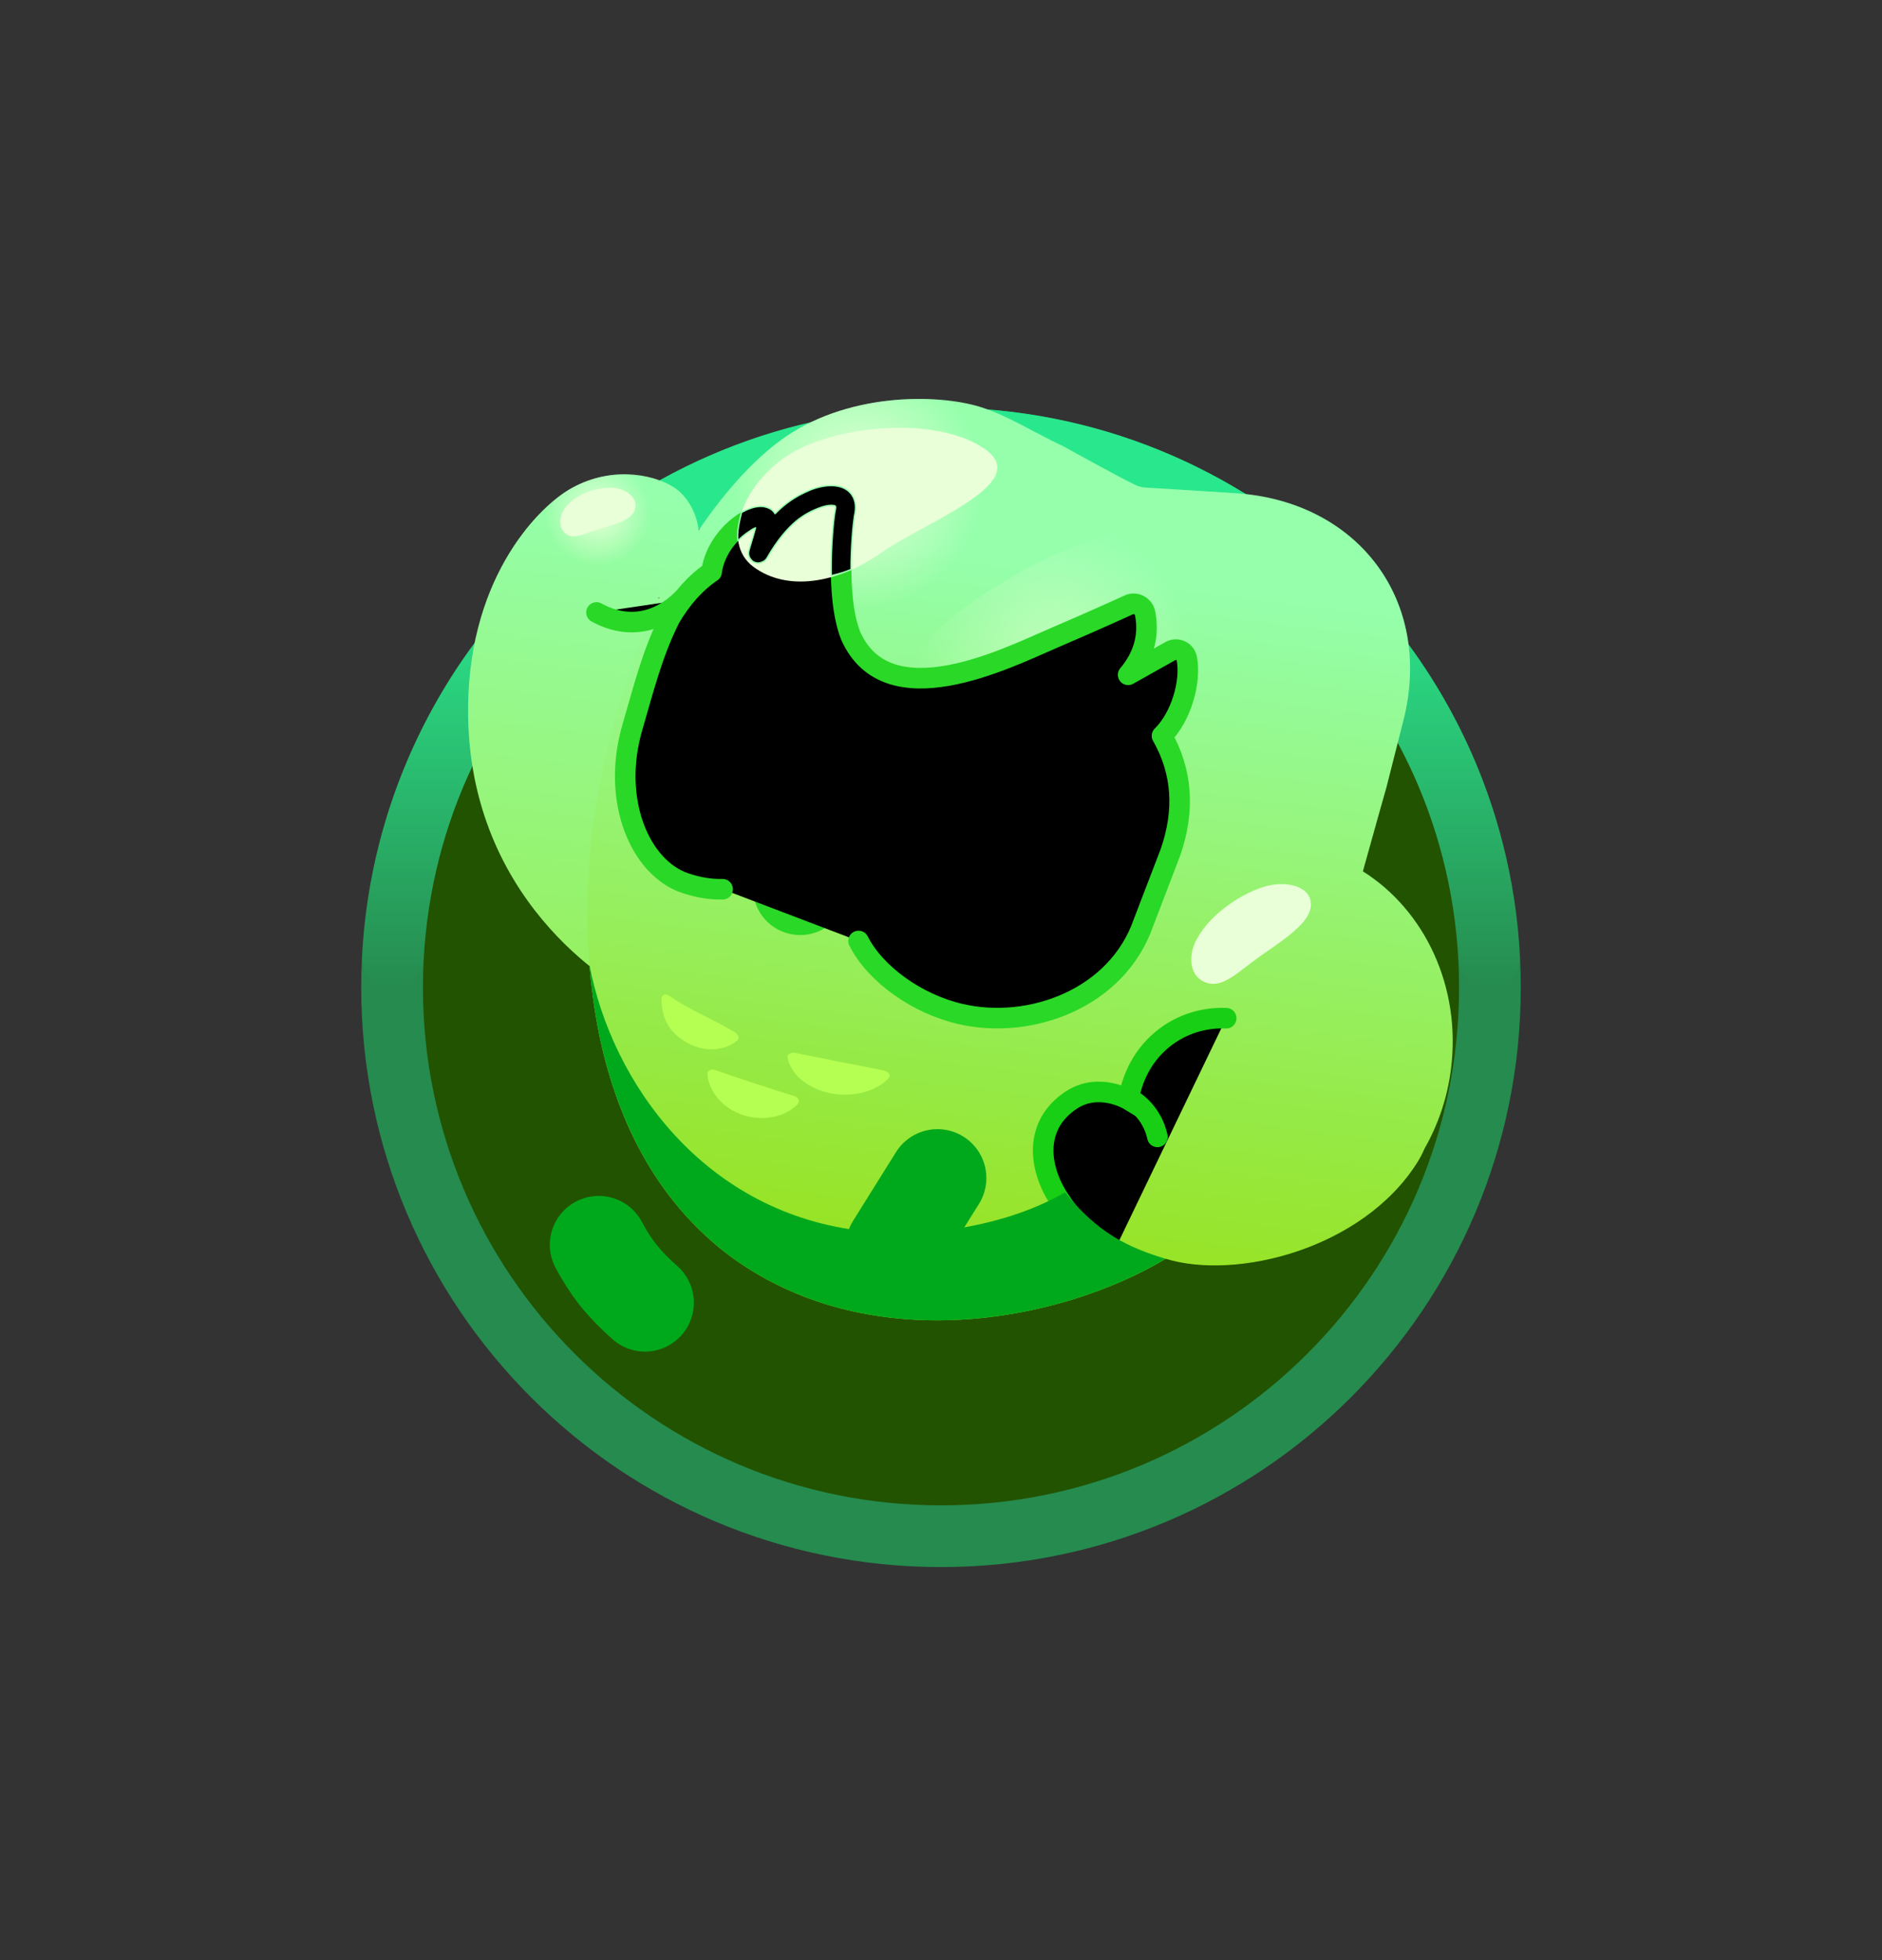 <svg id="vector" xmlns="http://www.w3.org/2000/svg" width="144" height="150" viewBox="0 0 144 150">
   <rect x="0" y="0" width="144" height="150" fill="#333333" stroke="none"/>
   <defs>
    <linearGradient id="grad0" x1="72" y1="31.19" x2="72" y2="75.56" gradientUnits="userSpaceOnUse">
      <stop offset="0.3" stop-color="#29e78c" stop-opacity="1" />
      <stop offset="1" stop-color="#32e990" stop-opacity="0" />
    </linearGradient>
    <linearGradient id="grad1" x1="49.92" y1="37.75" x2="43.64" y2="89.35" gradientUnits="userSpaceOnUse">
      <stop offset="0" stop-color="#95ffad" stop-opacity="1" />
      <stop offset="0.82" stop-color="#97ee56" stop-opacity="1" />
    </linearGradient>
    <linearGradient id="grad2" x1="83.34" y1="32.02" x2="74.48" y2="101.65" gradientUnits="userSpaceOnUse">
      <stop offset="0.16" stop-color="#95ffac" stop-opacity="1" />
      <stop offset="0.97" stop-color="#97e11b" stop-opacity="1" />
    </linearGradient>
    <radialGradient id="grad3" cx="65.66" cy="36.98" r="15.31" gradientUnits="userSpaceOnUse">
      <stop offset="0" stop-color="#e9ffd8" stop-opacity="1" />
      <stop offset="0.63" stop-color="#e9ffd8" stop-opacity="0" />
    </radialGradient>
    <radialGradient id="grad4" cx="45.73" cy="39.23" r="6.45" gradientUnits="userSpaceOnUse">
      <stop offset="0" stop-color="#e9ffd8" stop-opacity="1" />
      <stop offset="0.63" stop-color="#e9ffd8" stop-opacity="0" />
    </radialGradient>
    <radialGradient id="grad5" cx="80.72" cy="50.19" r="15.2" gradientUnits="userSpaceOnUse">
      <stop offset="0" stop-color="#e9ffd8" stop-opacity="1" />
      <stop offset="0.69" stop-color="#e9ffd8" stop-opacity="0" />
    </radialGradient>
  </defs>
   <path fill="#225300" d="M72,117.56C95.2,117.56 114,98.76 114,75.56C114,52.36 95.2,33.56 72,33.56C48.8,33.56 30,52.36 30,75.56C30,98.76 48.8,117.56 72,117.56Z" stroke="#258b4e" stroke-width="4.723" id="path_0"/>
   <path fill="url(#grad0)" d="M114,75.56C115.31,75.56 116.37,74.5 116.3,73.2C115.08,49.79 95.71,31.19 72,31.19C48.29,31.19 28.93,49.79 27.7,73.2C27.63,74.5 28.69,75.56 30,75.56V75.56C31.3,75.56 32.35,74.5 32.43,73.2C33.65,52.4 50.9,35.92 72,35.92C93.1,35.92 110.35,52.4 111.57,73.2C111.65,74.5 112.7,75.56 114,75.56V75.56Z" id="path_1"/>
   <path fill="url(#grad1)" d="M50.33,45.79C55.03,43.18 53.65,38.59 51.53,37.27C49.8,36.19 46.51,35.69 43.52,37.48C41.05,38.95 35.61,44.49 35.82,54.95C36.12,69.84 48.06,75.94 48.06,75.94L56.98,51.6C56.18,47.98 53.29,45.76 50.33,45.79Z" id="path_2"/>
   <path fill="url(#grad2)" d="M45.25,64.11C44.71,69.25 43.57,86.58 55.55,95.89C66.29,104.08 81.12,101.17 89.19,96.33C94.65,98 104.25,95.55 108.41,89.01C108.63,88.67 108.83,88.29 109,87.89C110.03,86.09 110.74,84.03 111.02,81.81C111.82,75.51 109,69.65 104.28,66.68C105.1,63.71 106.08,60.26 106.08,60.26L107.38,55.14C109.7,45.99 103.93,38.34 94.52,37.74L87.66,37.31C87.38,37.29 87.1,37.23 86.85,37.1C85.4,36.4 81.36,34.15 81.36,34.15C80.64,33.82 79.91,33.43 79.16,33.04C77.78,32.31 76.37,31.56 74.97,31.13C71.63,30.11 64.66,30.04 59.68,33.73C54.44,37.61 49.72,45.97 48.16,51.45C48.16,51.45 45.91,57.87 45.25,64.11Z" id="path_3"/>
   <path fill="#00000000" d="M68.45,95.4L71.73,90.15" stroke="#00a91b" stroke-width="7.482" stroke-linecap="round" id="path_4"/>
   <path fill="#e9ffd8" d="M58.58,48.16C56.32,46.98 53.1,47.96 52.06,51.21C51.02,54.45 50.43,56.36 50.43,56.36C50.38,56.52 50.33,56.68 50.29,56.84C54.15,56.9 57.79,59.75 59.15,63.08C59.56,62.6 59.9,61.99 60.12,61.28C60.12,61.28 60.48,60.79 61.45,56.57C62.42,52.35 60.85,49.35 58.58,48.16Z" id="path_5"/>
   <path fill="#ffffff" d="M51.62,52.55C51.76,52.13 51.9,51.68 52.05,51.2C53.09,47.96 56.31,46.97 58.57,48.16C59.68,48.74 60.62,49.75 61.18,51.12C60.37,52.16 59.07,53.04 57.48,53.49C55.16,54.15 52.89,53.73 51.62,52.55Z" id="path_6"/>
   <path fill="#0db346" d="M57.64,51.56C58.88,51.61 59.94,50.61 60,49.32C60,49.25 60,49.17 60,49.1C61.5,50.62 62.33,53.19 61.56,56.54C61.36,57.42 61.18,58.14 61.03,58.72C60.28,59.17 59.41,59.32 58.48,59.13C56.27,58.67 54.97,56.36 55.52,53.54C55.68,52.69 55.91,51.79 56.24,50.97C56.61,51.31 57.1,51.53 57.64,51.56Z" id="path_7"/>
   <path fill="#2ad827" d="M62.16,64.44C64.09,64.95 65.24,66.94 64.72,68.87C64.21,70.8 62.23,71.95 60.29,71.43C58.36,70.92 57.21,68.93 57.73,67C58.24,65.07 60.23,63.92 62.16,64.44Z" id="path_8"/>
   <path fill="#e9ffd8" d="M58.26,68.36C58.38,68.58 58.63,68.72 58.93,68.74C60.92,68.98 65.42,69.31 65.6,68.58C65.85,67.53 64.66,64.13 61.89,63.46C59.6,62.92 58.01,63.59 57.5,64.92C57.16,65.82 57.64,67.29 58.26,68.36Z" id="path_9"/>
   <path fill="#ffffff" d="M57.5,64.92C58.01,63.59 59.6,62.92 61.89,63.46C60.41,63.8 58.64,65.92 58.26,68.36C57.64,67.29 57.16,65.82 57.5,64.92Z" id="path_10"/>
   <path fill="#e9ffd8" d="M71.55,57.84C70.52,58.79 69.72,60.03 69.29,61.55L68.19,65.19C67.91,66.2 67.84,67.19 67.95,68.14C71.9,67.05 78.61,67.9 82.3,70.77C82.94,69.94 83.43,68.99 83.72,67.96L84.81,64.1C85.42,61.92 84.85,60.01 83.57,58.56L71.55,57.84Z" id="path_11"/>
   <path fill="#ffffff" d="M71.57,57.85C70.57,58.75 69.8,59.94 69.36,61.37C71.03,62.53 73.5,62.92 75.98,62.21C78.28,61.55 80.08,60.11 80.97,58.41L71.57,57.85Z" id="path_12"/>
   <path fill="#0db346" d="M73.68,57.97C73.46,58.83 73.04,60.49 72.93,61.11C72.43,63.91 73.98,66.14 76.47,66.52C78.96,66.9 81.01,65.37 81.71,62.59C82.04,61.29 82.33,59.78 82.1,58.47L73.68,57.97Z" id="path_13"/>
   <path fill="#00000000" d="M45.81,95.26C46.74,97 47.68,98.21 49.35,99.69" stroke="#00a91b" stroke-width="7.482" stroke-linecap="round" id="path_14"/>
   <path fill="#b5ff53" d="M60.76,83.87C58.72,83.24 56.71,82.58 54.72,81.89C54.4,81.77 54.1,81.94 54.13,82.23C54.25,83.57 55.33,84.83 56.86,85.33C58.41,85.83 60.11,85.47 61.04,84.49C61.23,84.28 61.09,83.97 60.76,83.87Z" id="path_15"/>
   <path fill="#b5ff53" d="M56.18,78.97C54.32,77.86 53.03,77.44 51.19,76.2C50.9,76 50.6,76.13 50.61,76.47C50.66,78.08 51.26,79.07 52.65,79.83C54.04,80.59 55.55,80.37 56.43,79.6C56.61,79.45 56.49,79.14 56.18,78.97Z" id="path_16"/>
   <path fill="#b5ff53" d="M67.57,81.91C65.25,81.46 63.01,81.01 60.86,80.58C60.52,80.5 60.21,80.67 60.26,80.91C60.44,82.09 61.66,83.22 63.35,83.62C65.08,84.03 66.97,83.58 67.99,82.52C68.19,82.3 67.97,81.99 67.57,81.91Z" id="path_17"/>
   <path fill="#00000000" d="M93.82,77.92C92.33,77.86 90.83,78.24 89.52,79.11C87.75,80.29 86.67,82.13 86.35,84.16C86.35,84.16 84.08,82.79 81.96,84.19C79.14,86.06 79.41,89.25 81.02,91.74C82,93.25 83.5,94.96 85.27,95.69" stroke="#18cf15" stroke-width="1.574" stroke-linecap="round" id="path_18"/>
   <path fill="#00000000" d="M88.56,87C88.15,85.12 86.78,84.28 86.78,84.28" stroke="#18cf15" stroke-width="1.574" stroke-linecap="round" id="path_19"/>
   <path fill="#00a91b" d="M81.49,91.25C77.24,93.7 71.26,94.76 66.2,94.22C53.9,92.93 46.8,82.84 45.1,73.82C45.67,80.99 48.01,90.03 55.55,95.89C66.29,104.08 81.12,101.17 89.18,96.33C86.36,95.47 84.05,94.41 81.49,91.25Z" id="path_20"/>
   <path fill="#00000000" d="M52.18,45.9C50.33,47.7 47.99,48.16 45.64,46.87" stroke="#2ad827" stroke-width="1.574" stroke-linecap="round" id="path_21"/>
   <path fill="url(#grad3)" d="M65.66,52.29C73.62,52.29 80.07,45.84 80.07,37.88C80.07,36.2 79.78,34.59 79.25,33.09C79.22,33.07 79.19,33.05 79.16,33.04C77.78,32.31 76.37,31.56 74.97,31.13C71.63,30.11 64.66,30.04 59.67,33.74C56.86,35.82 54.19,39.2 52.08,42.74C54.08,48.31 59.4,52.29 65.66,52.29Z" id="path_22"/>
   <path fill="url(#grad4)" d="M45.73,45.67C48.93,45.67 51.52,43.08 51.52,39.89C51.52,38.76 51.2,37.71 50.64,36.82C48.81,36.09 46.06,35.96 43.52,37.48C42.61,38.02 41.3,39.12 40.02,40.8C40.45,43.56 42.85,45.67 45.73,45.67Z" id="path_23"/>
   <path fill="#e9ffd8" d="M45.99,40.44C44.76,40.8 43.88,41.36 43.26,40.82C42.63,40.28 42.81,39.27 43.43,38.63C43.98,38.06 44.67,37.74 45.23,37.56C45.8,37.39 46.38,37.31 46.88,37.33C47.75,37.37 48.73,37.97 48.62,38.81C48.51,39.65 47.51,40.01 45.99,40.44Z" fill-rule="1" id="path_24"/>
   <path fill="#e9ffd8" d="M96.71,72.97C94.84,74.25 93.67,75.62 92.36,75.22C91.05,74.83 90.84,73.24 91.54,71.93C92.17,70.74 93.16,69.85 94,69.25C94.85,68.64 95.79,68.16 96.62,67.89C98.09,67.4 100.04,67.66 100.28,68.95C100.52,70.24 99.02,71.39 96.71,72.97Z" fill-rule="1" id="path_25"/>
   <path fill="url(#grad5)" d="M77.46,44.14a6.99,15.39 60,1 0,6.99 12.1a6.99,15.39 60,1 0,-6.99 -12.1z" stroke-opacity="0.5" fill-opacity="0.5" id="path_26"/>
   <path fill="#00000000" d="M74.05,52.85C77.45,51.99 84.12,48.8 86.68,47.53" stroke="#e9ffd8" stroke-width="1.574" stroke-linecap="round" id="path_27"/>
   <path fill="#00000000" d="M55.29,68.05C54.39,68.07 53.44,67.92 52.45,67.59C48.98,66.44 46.76,61.26 48.38,55.68C49.22,52.8 49.91,49.99 51.26,47.31C52.13,45.81 53.22,44.59 54.45,43.76C54.46,43.69 54.47,43.62 54.48,43.54C54.97,40.97 57.47,39.32 58.37,39.53C58.83,39.65 58.8,39.79 58.05,42.3C59.69,39.39 61.32,38.6 62.3,38.2C63.27,37.8 65.02,37.59 64.64,39.25C64.52,39.8 63.86,45.57 65.09,48.65C67.89,54.97 76.99,50.39 80.5,48.88C84.02,47.37 86.3,46.32 86.3,46.32C86.83,46.02 87.51,46.34 87.62,46.95C87.97,48.76 87.42,50.34 86.32,51.64L89.56,49.82C90.06,49.54 90.7,49.83 90.81,50.41C91.14,52.17 90.38,54.87 88.91,56.31C90.47,59.05 90.67,62.02 89.55,65.24L87.49,70.61C85.47,76.42 78.83,78.83 73.51,77.6C70.17,76.84 66.97,74.54 65.69,72.01" stroke="#2ad827" stroke-width="1.574" stroke-linecap="round" stroke-linejoin="round" id="path_28"/>
   <path fill="#e9ffd8" d="M67.43,42.3C64.02,44.69 60.19,45.27 57.64,43.37C55.1,41.48 56.88,36.9 60.47,34.73C64.05,32.55 71.69,31.78 75.38,34.38C79.07,36.97 70.83,39.91 67.43,42.3Z" id="path_29"/>
   <path fill="#95ffac" d="M56.47,41.37C56.35,40.79 56.58,39.84 56.74,39.21C56.79,39.18 57.09,39.04 57.14,39.01C57.56,38.83 58.07,38.68 58.55,38.79L58.56,38.8C58.67,38.82 59.01,38.9 59.24,39.21C59.26,39.24 59.28,39.27 59.3,39.31C59.52,39.09 59.73,38.89 59.94,38.72C60.76,38.04 61.49,37.71 62.01,37.49C62.55,37.27 63.4,37.06 64.13,37.21C64.52,37.29 64.95,37.49 65.22,37.93C65.49,38.37 65.51,38.89 65.39,39.42L65.39,39.43L65.38,39.45C65.38,39.47 65.38,39.5 65.37,39.53C65.36,39.6 65.35,39.68 65.34,39.78C65.31,39.99 65.28,40.26 65.25,40.59C65.19,41.24 65.14,42.09 65.12,43.01C65.12,43.2 65.12,43.39 65.12,43.58C64.61,43.79 64.1,43.94 63.6,44.05C63.59,43.68 63.59,43.33 63.6,42.99C63.63,41.07 63.82,39.43 63.9,39.09C63.95,38.86 63.94,38.76 63.91,38.72C63.91,38.72 63.52,38.53 62.59,38.91C62.14,39.09 61.56,39.35 60.91,39.89C60.26,40.44 59.5,41.29 58.71,42.67C58.63,42.82 58.51,42.93 58.37,42.99C58.19,43.07 57.94,43.18 57.59,42.96C57.17,42.58 57.26,42.26 57.35,41.96C57.58,41.21 57.72,40.72 57.81,40.39C57.8,40.39 57.78,40.4 57.76,40.41C57.52,40.51 56.85,40.96 56.47,41.37Z" id="path_30"/>
   <path fill="#00000000" d="M65.39,39.42C65.51,38.89 65.49,38.37 65.22,37.93C64.95,37.49 64.52,37.29 64.13,37.21C63.4,37.06 62.55,37.27 62.01,37.49C61.49,37.71 60.76,38.04 59.94,38.72C59.73,38.89 59.52,39.09 59.3,39.31C59.28,39.27 59.26,39.24 59.24,39.21C59.01,38.9 58.67,38.82 58.56,38.8L58.55,38.79C58.07,38.68 57.56,38.83 57.14,39.01C57.09,39.04 56.79,39.18 56.74,39.21C56.58,39.84 56.35,40.79 56.47,41.37C56.85,40.96 57.52,40.51 57.76,40.41C57.78,40.4 57.8,40.39 57.81,40.39C57.72,40.72 57.58,41.21 57.35,41.96C57.26,42.26 57.17,42.58 57.59,42.96C57.94,43.18 58.19,43.07 58.37,42.99C58.51,42.93 58.63,42.82 58.71,42.67C59.5,41.29 60.26,40.44 60.91,39.89C61.56,39.35 62.14,39.09 62.59,38.91C63.52,38.53 63.91,38.72 63.91,38.72C63.94,38.76 63.95,38.86 63.9,39.09C63.82,39.43 63.63,41.07 63.6,42.99C63.59,43.33 63.59,43.68 63.6,44.05C64.1,43.94 64.61,43.79 65.12,43.58C65.12,43.39 65.12,43.2 65.12,43.01C65.14,42.09 65.19,41.24 65.25,40.59C65.28,40.26 65.31,39.99 65.34,39.78C65.35,39.68 65.36,39.6 65.37,39.53C65.38,39.5 65.38,39.47 65.38,39.45L65.39,39.43M65.39,39.42L65.39,39.43M65.39,39.42L65.39,39.42L65.39,39.43" stroke="#95ffac" stroke-width="0.105" stroke-linejoin="round" id="path_31"/>
</svg>